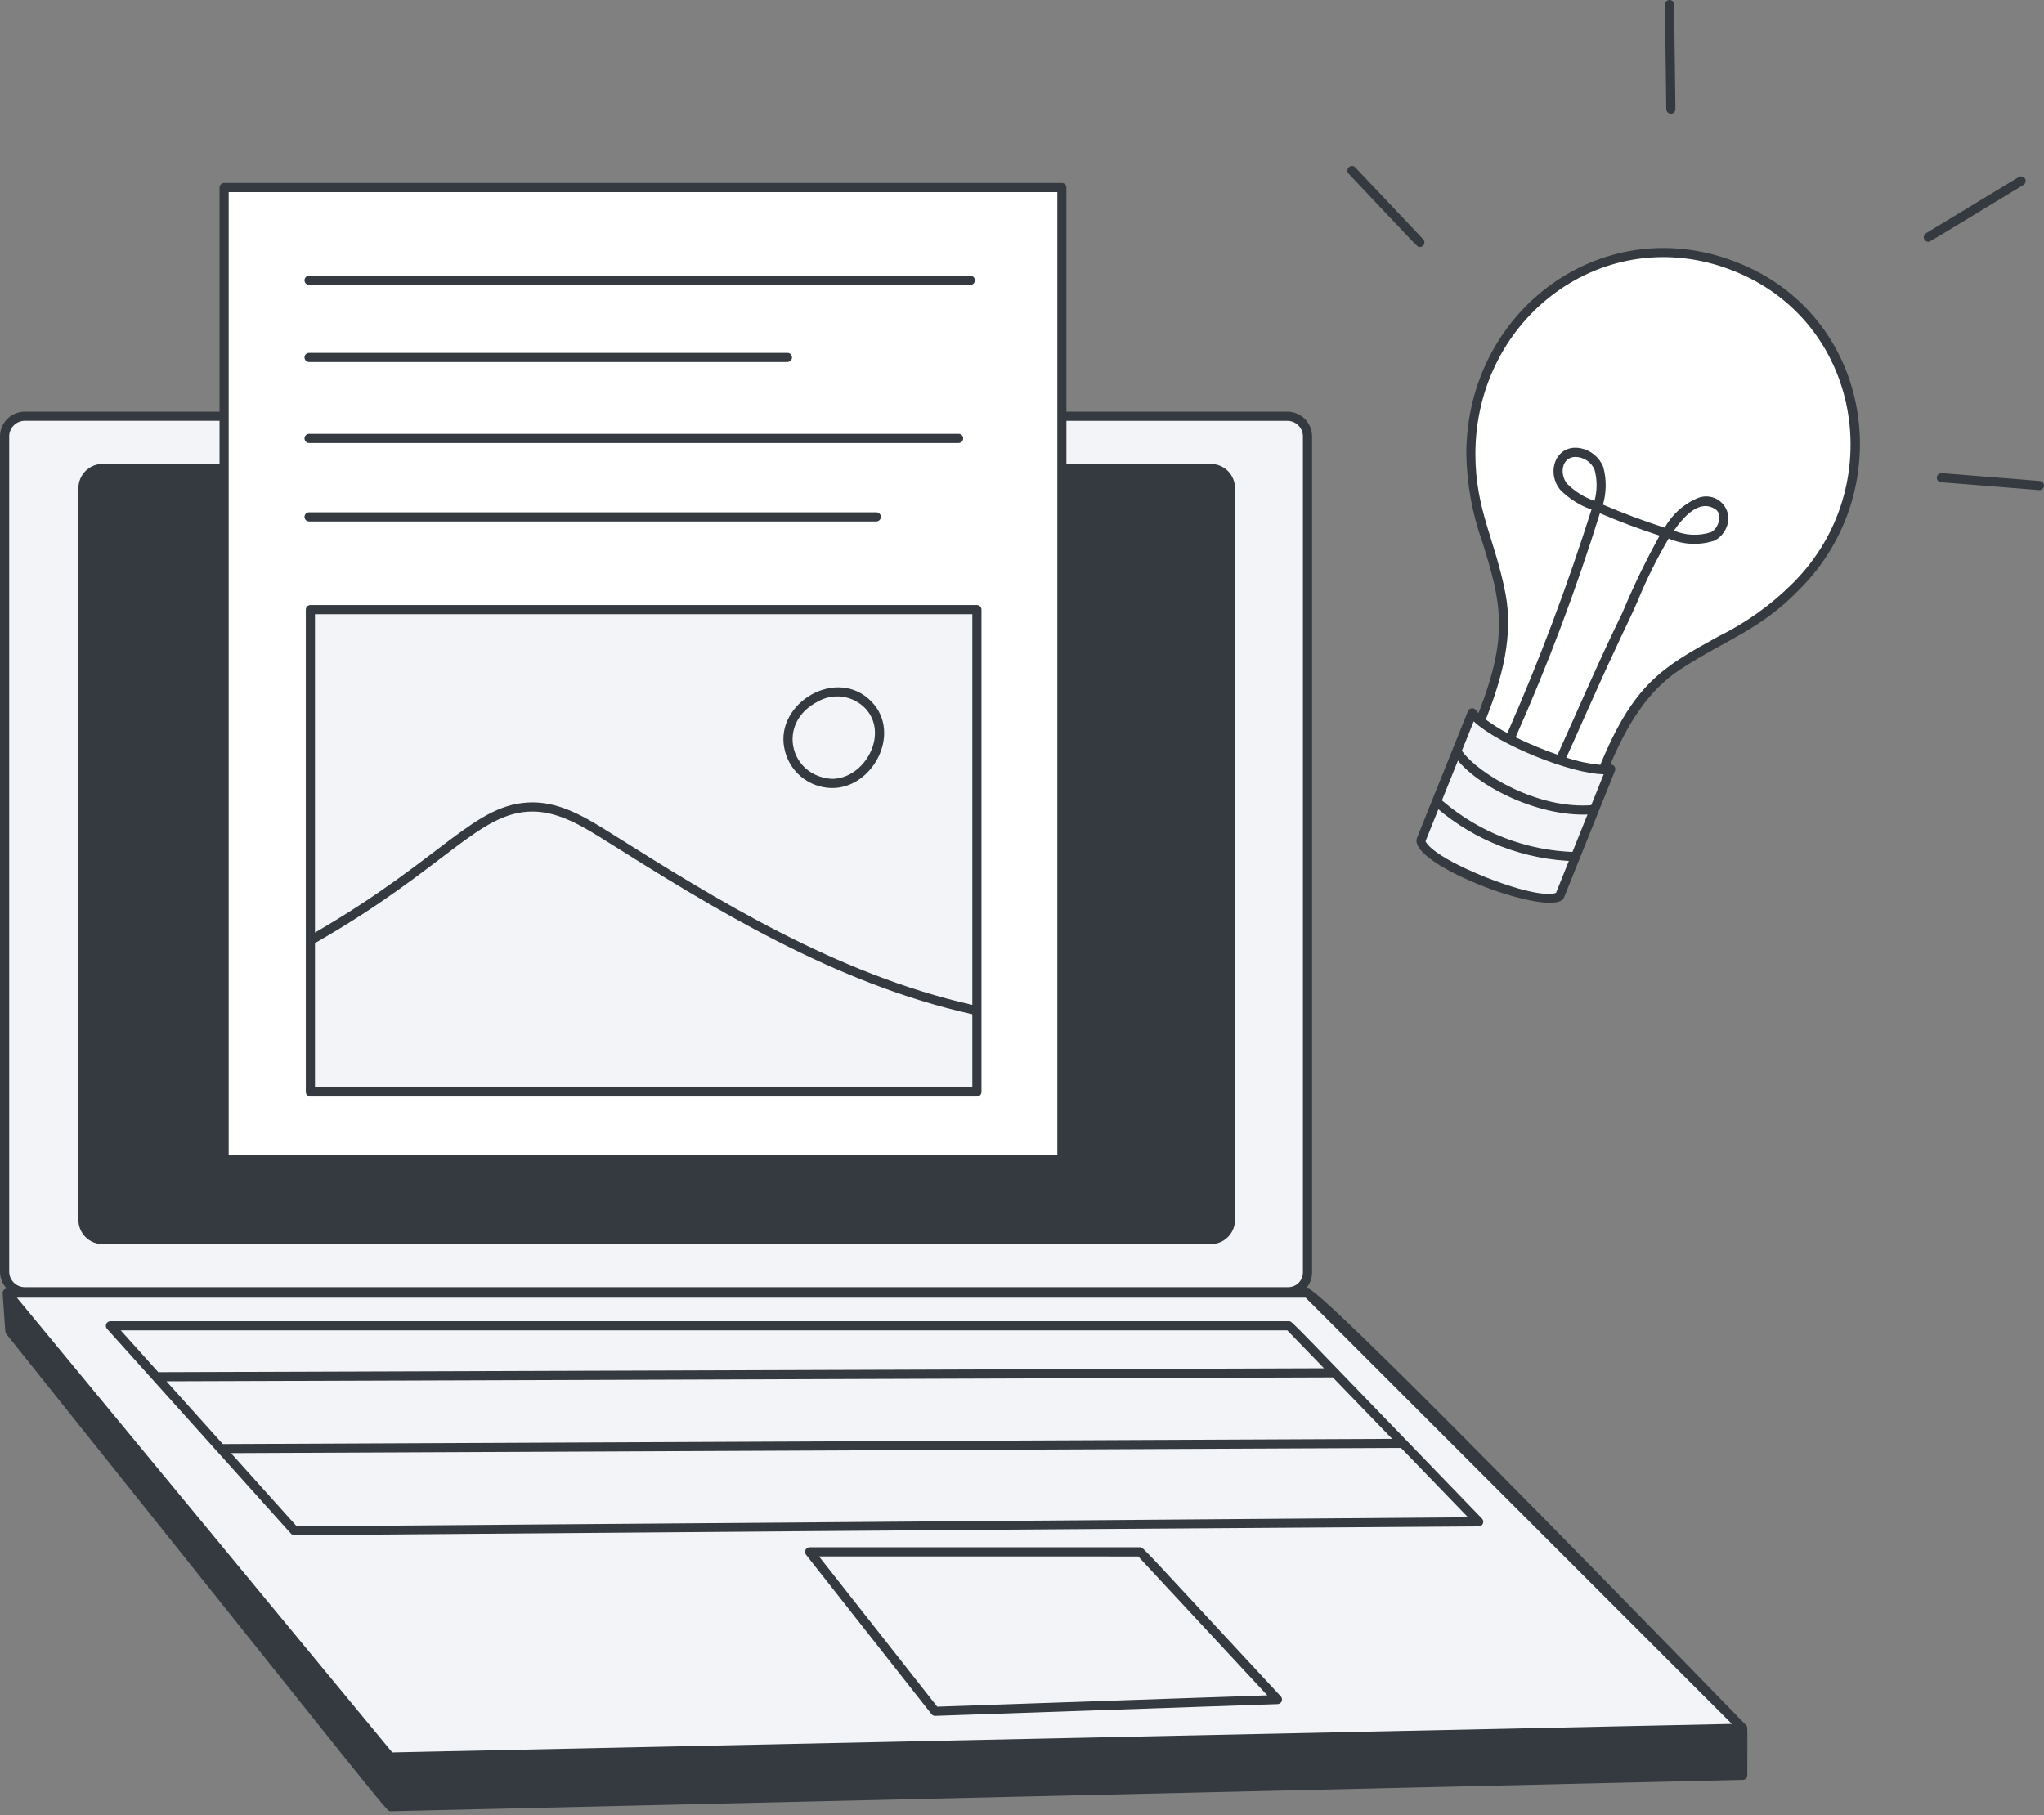 <svg width="250" height="222" viewBox="0 0 250 222" fill="none" xmlns="http://www.w3.org/2000/svg">
<rect x="0" y="0" width="250" height="222" fill="#808080" stroke="none"/>
<path d="M157.525 158.005H2.956C2.325 157.99 1.724 157.732 1.278 157.286C0.832 156.839 0.575 156.238 0.559 155.607V53.307C0.575 52.676 0.832 52.075 1.278 51.629C1.725 51.183 2.325 50.925 2.956 50.91H157.521C158.152 50.925 158.753 51.183 159.199 51.629C159.646 52.075 159.903 52.676 159.918 53.307V155.608C159.924 155.924 159.866 156.238 159.747 156.53C159.629 156.824 159.454 157.091 159.23 157.314C159.007 157.538 158.741 157.714 158.447 157.832C158.155 157.952 157.841 158.011 157.525 158.005Z" fill="#F2F4F8"/>
<path d="M157.525 158.564H2.956C2.178 158.545 1.438 158.226 0.887 157.676C0.337 157.126 0.02 156.385 0 155.607V53.307C0.02 52.529 0.338 51.789 0.888 51.239C1.438 50.688 2.179 50.37 2.956 50.351H157.521C158.299 50.37 159.04 50.688 159.591 51.238C160.141 51.788 160.459 52.529 160.478 53.307V155.608C160.481 155.997 160.408 156.383 160.261 156.743C160.114 157.103 159.897 157.431 159.622 157.706C159.347 157.981 159.02 158.198 158.66 158.346C158.3 158.493 157.914 158.567 157.525 158.564ZM2.96 51.469C2.48 51.489 2.025 51.688 1.685 52.028C1.345 52.368 1.146 52.823 1.126 53.303V155.604C1.146 156.084 1.345 156.54 1.685 156.879C2.025 157.219 2.48 157.419 2.96 157.438H157.525C157.767 157.443 158.008 157.399 158.233 157.308C158.457 157.218 158.661 157.083 158.833 156.911C159.003 156.739 159.137 156.535 159.228 156.311C159.318 156.086 159.363 155.846 159.359 155.604V53.307C159.339 52.827 159.139 52.372 158.8 52.033C158.46 51.693 158.005 51.493 157.525 51.473L2.96 51.469Z" fill="#343A3F"/>
<path d="M12.547 56.744H148.094C148.878 56.745 149.63 57.057 150.185 57.611C150.739 58.166 151.051 58.918 151.052 59.702V149.213C151.052 149.997 150.74 150.749 150.186 151.304C149.632 151.858 148.88 152.17 148.095 152.17H12.547C11.763 152.169 11.011 151.858 10.457 151.303C9.903 150.749 9.591 149.997 9.591 149.213V59.702C9.591 58.918 9.903 58.166 10.457 57.611C11.011 57.057 11.763 56.745 12.547 56.744Z" fill="#343A3F"/>
<path d="M47.713 214.909L213.15 211.393L159.922 158.165H0.879L47.713 214.909Z" fill="#F2F4F8"/>
<path d="M213.544 210.997C160.812 156.737 160.29 157.605 159.92 157.605H0.875C0.798 157.606 0.722 157.622 0.652 157.654C0.582 157.684 0.518 157.729 0.466 157.786C0.414 157.843 0.375 157.91 0.351 157.983C0.326 158.055 0.316 158.132 0.322 158.209C0.694 163.212 0.606 162.955 0.761 163.149C47.523 221.675 47.284 221.542 47.713 221.542L213.165 217.706C213.311 217.702 213.449 217.642 213.551 217.537C213.653 217.433 213.711 217.293 213.711 217.147C213.711 210.836 213.785 211.238 213.544 210.997ZM47.977 214.344L2.065 158.724H159.69L211.823 210.857L47.977 214.344Z" fill="#343A3F"/>
<path d="M114.368 209.874C114.283 209.873 114.2 209.854 114.123 209.817C114.047 209.78 113.98 209.726 113.928 209.66L98.582 190.16C98.518 190.077 98.478 189.978 98.467 189.874C98.456 189.77 98.475 189.665 98.521 189.57C98.566 189.476 98.638 189.397 98.726 189.341C98.815 189.285 98.918 189.255 99.023 189.255H139.464C139.843 189.255 139.595 189.124 156.657 207.495C156.731 207.573 156.78 207.671 156.798 207.777C156.817 207.883 156.804 207.992 156.762 208.091C156.72 208.19 156.651 208.275 156.563 208.336C156.475 208.397 156.371 208.431 156.264 208.435L114.368 209.874ZM100.175 190.374L114.632 208.75L155.003 207.363L139.219 190.377L100.175 190.374Z" fill="#343A3F"/>
<path d="M181.265 185.748C157.802 161.494 158.057 161.602 157.688 161.602H13.506C13.398 161.601 13.292 161.632 13.201 161.691C13.11 161.749 13.038 161.833 12.994 161.932C12.949 162.031 12.935 162.14 12.952 162.247C12.969 162.354 13.017 162.454 13.089 162.534L35.627 187.63C35.898 187.931 35.739 187.672 180.867 186.696C180.976 186.695 181.083 186.662 181.173 186.601C181.264 186.54 181.335 186.454 181.377 186.353C181.42 186.252 181.432 186.141 181.412 186.034C181.393 185.926 181.341 185.827 181.265 185.748ZM170.276 175.991L27.251 176.627L20.358 168.951L163.01 168.473L170.276 175.991ZM157.448 162.72L161.936 167.357L19.36 167.834L14.765 162.719L157.448 162.72ZM36.293 186.691L28.25 177.737L171.354 177.1L179.553 185.584L36.293 186.691Z" fill="#343A3F"/>
<path d="M212.831 32.848C196.164 25.81 179.903 38.462 179.903 55.545C179.903 62.418 182.302 66.095 183.58 72.648C184.858 79.201 182.139 85.915 179.424 91.99L194.609 98.065C196.848 91.83 199.564 85.117 205.159 81.441C210.753 77.766 214.91 76.646 219.699 71.691C231.648 59.743 228.393 39.418 212.831 32.848Z" fill="white"/>
<path d="M190.773 109.573C190.773 109.573 189.638 111.051 181.501 107.813C173.173 104.499 173.829 102.705 173.829 102.705L180.063 87.193C181.776 89.977 194.037 94.915 197.006 94.066L190.773 109.573Z" fill="#F2F4F8"/>
<path d="M213.039 32.328C196.359 25.291 179.344 37.8 179.344 55.545C179.409 59.24 180.082 62.9 181.334 66.377C183.608 73.734 184.58 77.631 180.832 87.234C180.469 86.866 180.408 86.605 180.016 86.636C179.913 86.646 179.814 86.683 179.731 86.745C179.648 86.806 179.583 86.889 179.544 86.985L173.304 102.507C172.102 105.809 190.211 112.52 191.291 109.781L197.526 94.276C197.579 94.142 197.578 93.992 197.524 93.859C197.469 93.726 197.365 93.619 197.233 93.561C197.146 93.521 197.051 93.505 196.957 93.512C198.921 88.861 201.428 84.56 205.471 81.907C211.069 78.227 215.236 77.116 220.105 72.082C232.18 60.004 229.172 39.134 213.039 32.328ZM190.317 109.206C189.966 109.351 188.116 109.807 181.711 107.296C174.733 104.477 174.391 102.904 174.351 102.904L180.245 88.233C183.323 91.108 192.152 94.652 196.144 94.701L190.317 109.206ZM195.687 62.776C197.995 63.767 200.403 64.674 202.988 65.516C201.295 68.578 199.772 71.731 198.426 74.96C195.567 80.816 193.187 86.39 190.507 92.312C188.755 91.704 187.041 90.993 185.373 90.182C189.339 81.255 192.781 72.104 195.683 62.776H195.687ZM195.024 61.264C193.769 60.831 192.627 60.12 191.686 59.183C190.707 58.004 190.993 55.886 192.709 55.886C193.205 55.898 193.687 56.051 194.099 56.328C194.511 56.605 194.835 56.995 195.032 57.45C195.364 58.701 195.36 60.016 195.021 61.264H195.024ZM219.308 71.3C216.631 73.98 213.529 76.198 210.129 77.866C203.337 81.608 199.821 83.629 195.734 93.55C194.32 93.412 192.925 93.115 191.577 92.665C192.363 90.937 193.124 89.222 193.885 87.514C198.534 77.075 199.033 76.443 200.294 73.526C201.375 70.886 202.644 68.328 204.093 65.871C205.876 66.644 207.882 66.731 209.725 66.116C210.18 65.868 210.568 65.514 210.857 65.085C211.146 64.655 211.328 64.163 211.387 63.648C211.424 63.194 211.345 62.737 211.159 62.321C210.973 61.904 210.684 61.541 210.321 61.266C209.957 60.991 209.53 60.812 209.079 60.745C208.628 60.678 208.167 60.726 207.739 60.884C205.984 61.594 204.526 62.886 203.609 64.543C201.049 63.721 198.53 62.779 196.058 61.72C196.491 60.216 196.503 58.622 196.093 57.112C195.859 56.531 195.483 56.017 194.999 55.618C194.515 55.218 193.94 54.946 193.324 54.826C190.319 54.246 189.027 57.746 190.856 59.935C191.928 61.006 193.226 61.823 194.655 62.327C191.72 71.619 188.286 80.746 184.367 89.669C183.444 89.186 182.56 88.631 181.724 88.008C183.733 82.948 185.13 77.71 184.124 72.54C182.837 65.943 180.456 62.31 180.456 55.544C180.456 38.826 196.226 27.011 211.817 33.046C227.732 39.203 231.081 59.521 219.308 71.3ZM204.735 64.899C206.09 62.968 208.009 60.963 209.91 62.363C210.696 63.039 210.146 64.649 209.297 65.084C207.803 65.573 206.184 65.507 204.735 64.899Z" fill="#343A3F"/>
<path d="M178.012 92.637C177.929 92.517 177.897 92.369 177.922 92.225C177.947 92.081 178.027 91.953 178.145 91.868C178.264 91.782 178.411 91.746 178.555 91.768C178.699 91.789 178.83 91.866 178.918 91.982C180.752 94.516 188.039 99.1 194.876 98.466C195.022 98.456 195.166 98.503 195.277 98.598C195.388 98.692 195.458 98.826 195.472 98.972C195.486 99.117 195.442 99.262 195.35 99.376C195.258 99.489 195.126 99.562 194.981 99.579C188.509 100.182 180.563 96.17 178.012 92.637Z" fill="#343A3F"/>
<path d="M192.691 105.336C186.446 105.179 180.445 102.873 175.702 98.806C175.59 98.709 175.521 98.572 175.51 98.424C175.499 98.276 175.547 98.13 175.643 98.018C175.74 97.905 175.878 97.836 176.026 97.825C176.173 97.814 176.32 97.862 176.432 97.959C180.975 101.856 186.722 104.067 192.706 104.221C192.846 104.234 192.975 104.299 193.069 104.404C193.163 104.508 193.214 104.644 193.211 104.784C193.21 104.925 193.155 105.059 193.059 105.162C192.963 105.264 192.832 105.326 192.691 105.336Z" fill="#343A3F"/>
<path d="M173.669 30.213C173.317 30.213 173.815 30.621 164.951 21.247C164.874 21.167 164.823 21.066 164.805 20.957C164.786 20.847 164.801 20.735 164.847 20.634C164.893 20.534 164.968 20.449 165.061 20.39C165.155 20.331 165.263 20.301 165.374 20.303C165.447 20.305 165.52 20.322 165.587 20.352C165.654 20.382 165.714 20.425 165.764 20.478L174.076 29.269C174.148 29.349 174.197 29.449 174.215 29.556C174.233 29.663 174.219 29.772 174.177 29.872C174.134 29.971 174.063 30.057 173.973 30.117C173.883 30.178 173.778 30.211 173.669 30.213Z" fill="#343A3F"/>
<path d="M204.362 13.906C204.215 13.905 204.074 13.847 203.969 13.744C203.864 13.641 203.803 13.5 203.8 13.353L203.641 0.566C203.64 0.418 203.697 0.275 203.801 0.169C203.904 0.063 204.045 0.002 204.193 5.58862e-05C204.267 -0.001 204.34 0.012 204.408 0.04C204.476 0.067 204.538 0.107 204.591 0.158C204.643 0.21 204.685 0.271 204.714 0.338C204.743 0.406 204.758 0.478 204.759 0.552L204.919 13.34C204.92 13.414 204.906 13.487 204.879 13.555C204.851 13.624 204.81 13.686 204.759 13.739C204.707 13.791 204.645 13.833 204.577 13.862C204.509 13.89 204.436 13.905 204.362 13.906Z" fill="#343A3F"/>
<path d="M235.849 29.571C235.727 29.571 235.608 29.531 235.511 29.457C235.414 29.384 235.343 29.28 235.31 29.163C235.277 29.045 235.284 28.92 235.328 28.806C235.373 28.693 235.454 28.597 235.558 28.533L246.907 21.659C247.034 21.582 247.186 21.559 247.331 21.594C247.475 21.63 247.599 21.721 247.676 21.848C247.753 21.975 247.776 22.127 247.741 22.271C247.706 22.416 247.614 22.54 247.487 22.617C235.887 29.635 236.09 29.571 235.849 29.571Z" fill="#343A3F"/>
<path d="M249.435 59.947L237.4 58.986C237.289 58.978 237.183 58.937 237.096 58.868C237.008 58.8 236.943 58.706 236.909 58.6C236.875 58.495 236.874 58.381 236.905 58.274C236.936 58.167 236.998 58.072 237.083 58.001C237.139 57.953 237.204 57.917 237.274 57.895C237.344 57.873 237.417 57.864 237.49 57.87L249.478 58.83C249.623 58.841 249.758 58.907 249.855 59.015C249.952 59.123 250.004 59.264 250 59.409C249.994 59.554 249.932 59.692 249.826 59.792C249.721 59.892 249.581 59.948 249.435 59.946V59.947Z" fill="#343A3F"/>
<path d="M129.873 22.938H27.413V141.861H129.873V22.938Z" fill="white"/>
<path d="M130.432 141.861C130.432 141.934 130.417 142.007 130.389 142.074C130.361 142.142 130.32 142.204 130.268 142.256C130.216 142.308 130.154 142.349 130.086 142.377C130.019 142.405 129.946 142.42 129.872 142.42H27.412C27.338 142.42 27.266 142.405 27.198 142.377C27.13 142.35 27.067 142.309 27.015 142.257C26.962 142.205 26.922 142.143 26.894 142.074C26.866 142.006 26.852 141.934 26.852 141.861V22.937C26.852 22.789 26.911 22.647 27.016 22.542C27.121 22.437 27.263 22.378 27.412 22.378H129.871C129.982 22.377 130.09 22.41 130.182 22.472C130.274 22.533 130.346 22.621 130.387 22.724C130.416 22.791 130.431 22.864 130.431 22.937L130.432 141.861ZM27.972 141.301H129.32V23.497H27.972V141.301Z" fill="#343A3F"/>
<path d="M119.483 74.565H37.963V133.548H119.483V74.565Z" fill="#F2F4F8"/>
<path d="M118.684 34.845H37.803C37.655 34.845 37.512 34.786 37.407 34.681C37.303 34.577 37.244 34.434 37.244 34.286C37.244 34.138 37.303 33.995 37.407 33.89C37.512 33.785 37.655 33.727 37.803 33.727H118.684C118.832 33.727 118.974 33.785 119.079 33.89C119.184 33.995 119.243 34.138 119.243 34.286C119.243 34.434 119.184 34.577 119.079 34.681C118.974 34.786 118.832 34.845 118.684 34.845Z" fill="#343A3F"/>
<path d="M96.311 44.277H37.803C37.655 44.277 37.512 44.218 37.407 44.113C37.303 44.008 37.244 43.866 37.244 43.718C37.244 43.569 37.303 43.427 37.407 43.322C37.512 43.217 37.655 43.158 37.803 43.158H96.311C96.459 43.158 96.602 43.217 96.707 43.322C96.811 43.427 96.87 43.569 96.87 43.718C96.87 43.866 96.811 44.008 96.707 44.113C96.602 44.218 96.459 44.277 96.311 44.277Z" fill="#343A3F"/>
<path d="M117.245 54.184H37.803C37.655 54.184 37.512 54.125 37.407 54.02C37.303 53.915 37.244 53.773 37.244 53.625C37.244 53.476 37.303 53.334 37.407 53.229C37.512 53.124 37.655 53.065 37.803 53.065H117.245C117.394 53.065 117.536 53.124 117.641 53.229C117.746 53.334 117.805 53.476 117.805 53.625C117.805 53.773 117.746 53.915 117.641 54.02C117.536 54.125 117.394 54.184 117.245 54.184Z" fill="#343A3F"/>
<path d="M107.175 63.777H37.803C37.655 63.777 37.512 63.718 37.407 63.613C37.303 63.508 37.244 63.366 37.244 63.218C37.244 63.069 37.303 62.927 37.407 62.822C37.512 62.717 37.655 62.658 37.803 62.658H107.175C107.323 62.658 107.466 62.717 107.571 62.822C107.676 62.927 107.734 63.069 107.734 63.218C107.734 63.366 107.676 63.508 107.571 63.613C107.466 63.718 107.323 63.777 107.175 63.777Z" fill="#343A3F"/>
<path d="M119.483 74.007H37.963C37.815 74.007 37.672 74.066 37.567 74.171C37.462 74.276 37.404 74.418 37.404 74.566V133.548C37.404 133.697 37.462 133.839 37.567 133.944C37.672 134.049 37.815 134.108 37.963 134.108H119.483C119.631 134.108 119.773 134.049 119.878 133.944C119.983 133.839 120.042 133.697 120.042 133.548V74.566C120.042 74.493 120.028 74.42 120 74.352C119.971 74.284 119.93 74.223 119.878 74.171C119.826 74.119 119.765 74.078 119.697 74.049C119.629 74.021 119.556 74.007 119.483 74.007ZM118.924 75.126V122.908C102.263 119.158 87.487 109.951 74.7 101.902C71.724 100.029 68.64 98.144 65.138 98.144C58.064 98.144 54.266 104.955 38.523 114.064V75.126H118.924ZM38.523 132.989V115.356C54.556 106.2 58.538 99.263 65.136 99.263C68.359 99.263 71.35 101.119 74.104 102.849C87.032 110.97 101.984 120.298 118.924 124.053V132.989H38.523Z" fill="#343A3F"/>
<path d="M101.74 96.385C100.348 96.369 99.004 95.867 97.941 94.967C96.879 94.067 96.163 92.824 95.918 91.453C94.854 85.959 102.398 81.446 106.622 85.847C110.327 89.736 106.692 96.457 101.74 96.385ZM99.979 85.836C94.96 88.436 96.581 94.948 101.755 95.267C105.78 95.252 108.79 89.745 105.815 86.622C105.069 85.859 104.09 85.367 103.032 85.225C101.975 85.082 100.9 85.298 99.979 85.836Z" fill="#343A3F"/>
</svg>
